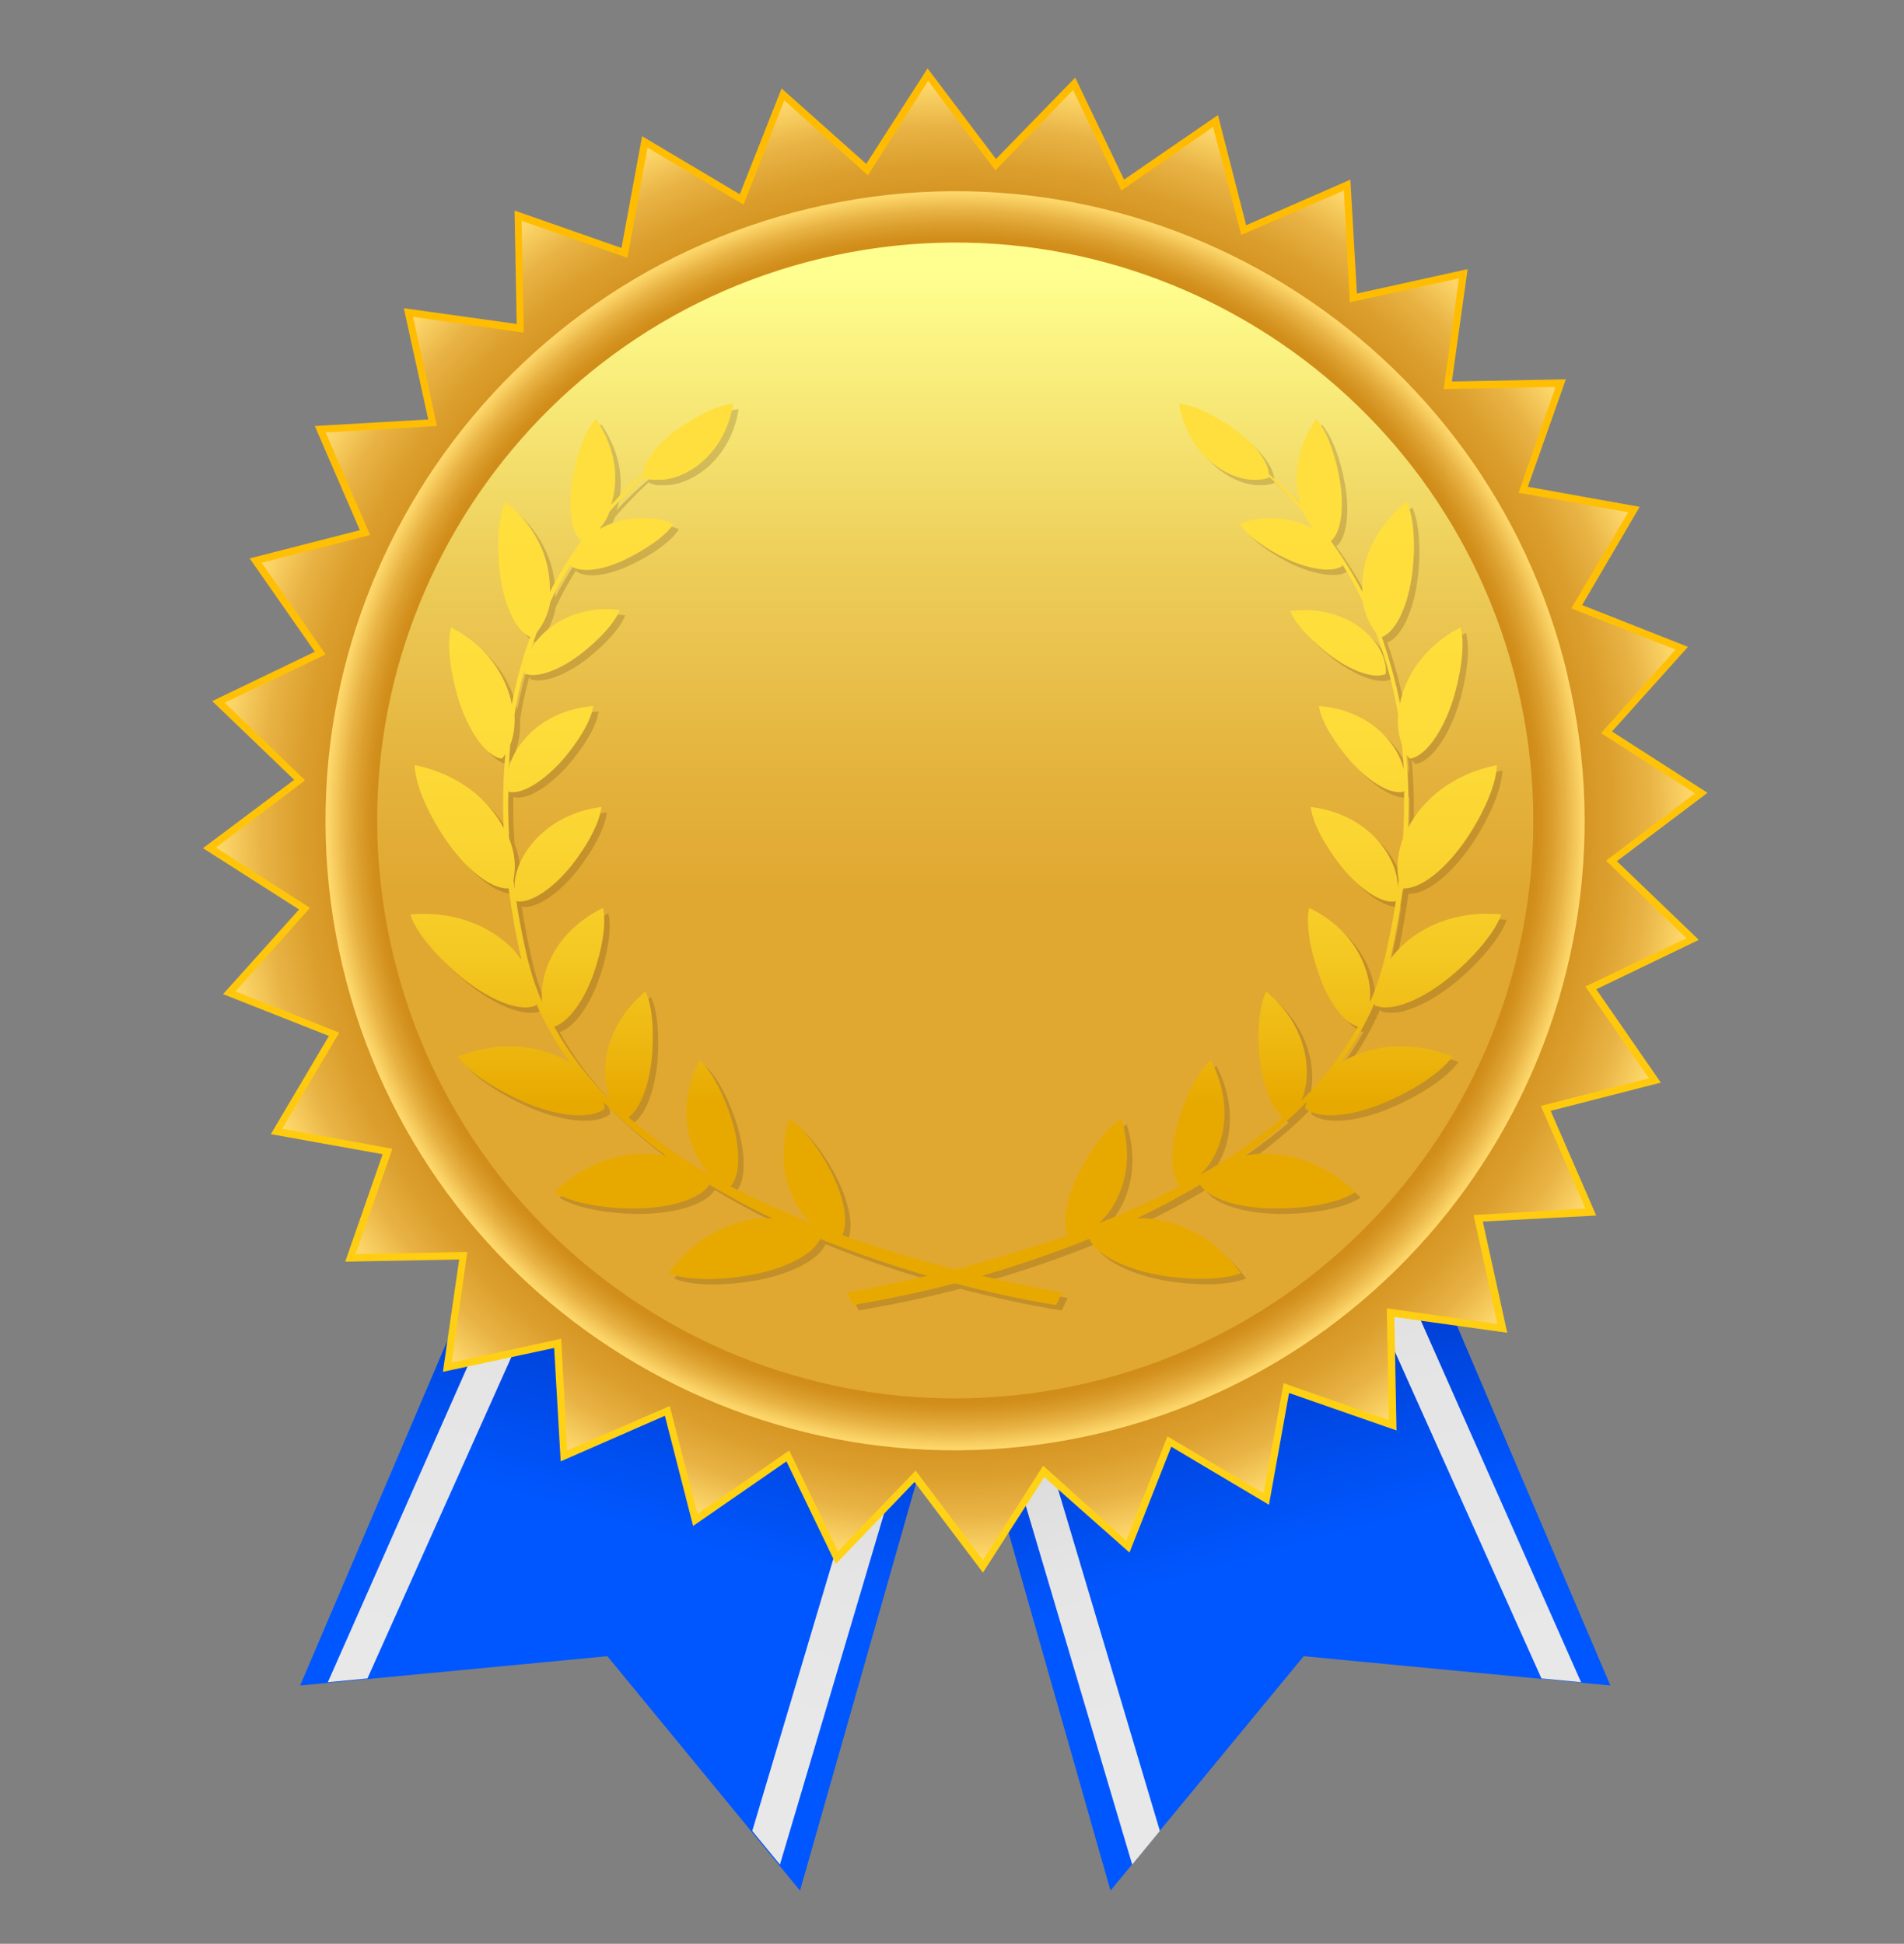 <?xml version="1.0" encoding="utf-8"?>
<!-- Generator: Adobe Illustrator 24.3.0, SVG Export Plug-In . SVG Version: 6.00 Build 0)  -->
<svg version="1.1" id="Layer_1" xmlns="http://www.w3.org/2000/svg" xmlns:xlink="http://www.w3.org/1999/xlink" x="0px" y="0px"
	 viewBox="0 0 350.8 358.2" style="enable-background:new 0 0 350.8 358.2;" xml:space="preserve">
<rect x="0" y="0" width="350.8" height="358.2" fill="#808080" stroke="none"/>
<style type="text/css">
	.st0{fill:url(#SVGID_1_);}
	.st1{fill:url(#SVGID_2_);}
	.st2{fill:url(#SVGID_3_);}
	.st3{fill:#B4B4B4;}
	.st4{fill:url(#SVGID_4_);}
	.st5{fill:url(#SVGID_5_);}
	.st6{fill:url(#SVGID_6_);}
	.st7{fill:url(#SVGID_7_);}
	.st8{fill:url(#SVGID_8_);}
	.st9{fill:url(#SVGID_9_);}
	.st10{fill:url(#SVGID_10_);}
	.st11{fill:url(#SVGID_11_);}
	.st12{opacity:0.21;}
	.st13{fillRule:evenodd;clipRule:evenodd;fill:#563208;}
	.st14{fillRule:evenodd;clipRule:evenodd;fill:url(#SVGID_12_);}
	.st15{fillRule:evenodd;clipRule:evenodd;fill:url(#SVGID_13_);}
	.st16{fillRule:evenodd;clipRule:evenodd;fill:url(#SVGID_14_);}
</style>
<g>
	<g id="badge_5">
		
			<linearGradient id="SVGID_1_" gradientUnits="userSpaceOnUse" x1="-2284.018" y1="-559.464" x2="-2284.018" y2="-454.564" gradientTransform="matrix(-0.96 0.27 -0.27 -0.96 -2105.82 364.741)">
			<stop  offset="0" style="stop-color:#0057FF"/>
			<stop  offset="1.000000e-02" style="stop-color:#0056FD"/>
			<stop  offset="0.3" style="stop-color:#0042D9"/>
			<stop  offset="0.57" style="stop-color:#0033BF"/>
			<stop  offset="0.81" style="stop-color:#002AB0"/>
			<stop  offset="1" style="stop-color:#0027AA"/>
		</linearGradient>
		<polygon class="st0" points="151.1,160.5 223.9,139.8 296.7,310.6 240.2,305.2 204.6,348.4 		"/>
		
			<linearGradient id="SVGID_2_" gradientUnits="userSpaceOnUse" x1="-2131.279" y1="182.987" x2="-2166.129" y2="48.197" gradientTransform="matrix(-1 0 0 -1 -1894.242 357.582)">
			<stop  offset="0" style="stop-color:#CBCBCB"/>
			<stop  offset="0.28" style="stop-color:#DADADA"/>
			<stop  offset="0.61" style="stop-color:#E5E5E5"/>
			<stop  offset="1" style="stop-color:#E8E8E8"/>
		</linearGradient>
		<polygon class="st1" points="216.8,141.8 209.8,143.8 284,309.3 291.3,310 		"/>
		
			<linearGradient id="SVGID_3_" gradientUnits="userSpaceOnUse" x1="-2076.272" y1="111.085" x2="-2099.392" y2="38.705" gradientTransform="matrix(-1 0 0 -1 -1894.242 357.582)">
			<stop  offset="0" style="stop-color:#CBCBCB"/>
			<stop  offset="0.28" style="stop-color:#DADADA"/>
			<stop  offset="0.61" style="stop-color:#E5E5E5"/>
			<stop  offset="1" style="stop-color:#E8E8E8"/>
		</linearGradient>
		<polygon class="st2" points="185.5,265.7 208.6,343.6 213.7,337.4 188.7,253.5 		"/>
		<polygon class="st3" points="188.7,253.5 185.5,265.7 153.9,159.7 160.2,157.9 		"/>
		
			<linearGradient id="SVGID_4_" gradientUnits="userSpaceOnUse" x1="-2098.431" y1="-508.787" x2="-2098.431" y2="-403.887" gradientTransform="matrix(0.962 0.274 0.274 -0.962 2272.712 366.276)">
			<stop  offset="0" style="stop-color:#0057FF"/>
			<stop  offset="1.000000e-02" style="stop-color:#0056FD"/>
			<stop  offset="0.3" style="stop-color:#0042D9"/>
			<stop  offset="0.57" style="stop-color:#0033BF"/>
			<stop  offset="0.81" style="stop-color:#002AB0"/>
			<stop  offset="1" style="stop-color:#0027AA"/>
		</linearGradient>
		<polygon class="st4" points="200.9,160.5 128.2,139.8 55.3,310.6 111.9,305.2 147.4,348.4 		"/>
		
			<linearGradient id="SVGID_5_" gradientUnits="userSpaceOnUse" x1="-1948.582" y1="182.988" x2="-1983.422" y2="48.197" gradientTransform="matrix(1 0 0 -1 2063.19 357.582)">
			<stop  offset="0" style="stop-color:#CBCBCB"/>
			<stop  offset="0.28" style="stop-color:#DADADA"/>
			<stop  offset="0.61" style="stop-color:#E5E5E5"/>
			<stop  offset="1" style="stop-color:#E8E8E8"/>
		</linearGradient>
		<polygon class="st5" points="134.8,141.8 141.8,143.8 67.7,309.3 60.4,310 		"/>
		
			<linearGradient id="SVGID_6_" gradientUnits="userSpaceOnUse" x1="-1892.921" y1="111.088" x2="-1916.041" y2="38.708" gradientTransform="matrix(1 0 0 -1 2063.19 357.582)">
			<stop  offset="0" style="stop-color:#CBCBCB"/>
			<stop  offset="0.28" style="stop-color:#DADADA"/>
			<stop  offset="0.61" style="stop-color:#E5E5E5"/>
			<stop  offset="1" style="stop-color:#E8E8E8"/>
		</linearGradient>
		<polygon class="st6" points="166.8,265.7 143.7,343.6 138.6,337.4 163.6,253.5 		"/>
		
			<linearGradient id="SVGID_7_" gradientUnits="userSpaceOnUse" x1="163.594" y1="145.806" x2="198.394" y2="145.806" gradientTransform="matrix(1 0 0 -1 0 357.582)">
			<stop  offset="0" style="stop-color:#CBCBCB"/>
			<stop  offset="0.28" style="stop-color:#DADADA"/>
			<stop  offset="0.61" style="stop-color:#E5E5E5"/>
			<stop  offset="1" style="stop-color:#E8E8E8"/>
		</linearGradient>
		<polygon class="st7" points="163.6,253.5 166.8,265.7 198.4,159.7 192.1,157.9 		"/>
	</g>
	<g id="badge_2">
		
			<linearGradient id="SVGID_8_" gradientUnits="userSpaceOnUse" x1="176.034" y1="94.206" x2="176.034" y2="341.196" gradientTransform="matrix(1 0 0 -1 0 357.582)">
			<stop  offset="0" style="stop-color:#FFD215"/>
			<stop  offset="7.000000e-02" style="stop-color:#FFCF13"/>
			<stop  offset="0.58" style="stop-color:#FFC005"/>
			<stop  offset="1" style="stop-color:#FFBB00"/>
		</linearGradient>
		<polygon class="st8" points="311,119.2 297,134.8 314.6,146.1 297.9,158.7 313,173.2 294.1,182.3 306,199.5 285.7,204.7 
			294.1,224 273.2,225.1 277.7,245.6 256.9,242.7 257.3,263.6 237.5,256.7 233.8,277.3 215.8,266.6 208.1,286.1 192.4,272.2 
			181.1,289.8 168.5,273.1 154,288.2 144.9,269.3 127.7,281.2 122.5,260.9 103.3,269.3 102.1,248.4 81.6,252.8 84.6,232.1 
			63.6,232.5 70.5,212.7 49.9,209 60.6,190.9 41.1,183.2 55.1,167.6 37.4,156.3 54.2,143.7 39.1,129.2 58,120.1 46,102.9 66.3,97.7 
			58,78.5 78.9,77.3 74.4,56.8 95.2,59.7 94.8,38.8 114.5,45.7 118.3,25.1 136.3,35.8 144,16.3 159.6,30.2 170.9,12.6 183.5,29.3 
			198.1,14.3 207.1,33.1 224.4,21.2 229.6,41.5 248.8,33.1 250,54.1 270.4,49.6 267.5,70.3 288.5,69.9 281.5,89.7 302.1,93.4 
			291.5,111.5 		"/>
		
			<radialGradient id="SVGID_9_" cx="176.029" cy="206.376" r="136.278" gradientTransform="matrix(1 0 0 -1 0 357.582)" gradientUnits="userSpaceOnUse">
			<stop  offset="0.41" style="stop-color:#C77C08"/>
			<stop  offset="0.66" style="stop-color:#C87E0A"/>
			<stop  offset="0.75" style="stop-color:#CC8411"/>
			<stop  offset="0.83" style="stop-color:#D3901D"/>
			<stop  offset="0.89" style="stop-color:#DCA02F"/>
			<stop  offset="0.94" style="stop-color:#E9B445"/>
			<stop  offset="0.98" style="stop-color:#F8CE61"/>
			<stop  offset="1" style="stop-color:#FFD96D"/>
		</radialGradient>
		<polygon class="st9" points="308.7,119.7 295,135.1 312.3,146.2 295.9,158.6 310.7,172.9 292.1,181.8 303.8,198.7 283.9,203.8 
			292.1,222.7 271.5,223.9 275.9,244 255.5,241.1 255.9,261.7 236.5,254.9 232.8,275.2 215.1,264.7 207.5,283.9 192.2,270.1 
			181.1,287.5 168.7,271 154.4,285.9 145.4,267.3 128.5,279 123.4,259.1 104.5,267.3 103.4,246.7 83.2,251.1 86.1,230.7 65.5,231.1 
			72.3,211.7 52,208 62.5,190.3 43.4,182.7 57.1,167.3 39.8,156.2 56.2,143.8 41.4,129.5 60,120.6 48.2,103.7 68.2,98.6 60,79.7 
			80.5,78.5 76.1,58.4 96.5,61.3 96.1,40.7 115.6,47.5 119.3,27.2 137,37.7 144.5,18.5 159.9,32.3 171,14.9 183.4,31.4 197.7,16.6 
			206.6,35.1 223.5,23.4 228.7,43.3 247.6,35.1 248.7,55.7 268.8,51.3 266,71.7 286.6,71.3 279.8,90.8 300,94.4 289.5,112.1 		"/>
		
			<radialGradient id="SVGID_10_" cx="-97.194" cy="910.553" r="116" gradientTransform="matrix(0.973 -0.231 -0.231 -0.973 480.973 1014.707)" gradientUnits="userSpaceOnUse">
			<stop  offset="0.76" style="stop-color:#C77C08"/>
			<stop  offset="0.86" style="stop-color:#C87E0A"/>
			<stop  offset="0.9" style="stop-color:#CC8411"/>
			<stop  offset="0.93" style="stop-color:#D3901D"/>
			<stop  offset="0.95" style="stop-color:#DCA02F"/>
			<stop  offset="0.97" style="stop-color:#E9B445"/>
			<stop  offset="0.99" style="stop-color:#F8CE61"/>
			<stop  offset="1" style="stop-color:#FFD96D"/>
		</radialGradient>
		<path class="st10" d="M149.2,38.4C86.9,53.2,48.4,115.7,63.1,178s77.3,100.9,139.6,86.1c62.3-14.8,100.9-77.3,86.1-139.6
			c0,0,0-0.1,0-0.1C274,62.1,211.5,23.6,149.2,38.4z"/>
		
			<linearGradient id="SVGID_11_" gradientUnits="userSpaceOnUse" x1="176.026" y1="307.166" x2="176.026" y2="100.136" gradientTransform="matrix(1 0 0 -1 0 357.582)">
			<stop  offset="0" style="stop-color:#FFFF8F"/>
			<stop  offset="3.000000e-02" style="stop-color:#FDF989"/>
			<stop  offset="0.26" style="stop-color:#EDCD59"/>
			<stop  offset="0.45" style="stop-color:#E4B23C"/>
			<stop  offset="0.55" style="stop-color:#E0A831"/>
		</linearGradient>
		<path class="st11" d="M279.6,126.6c13.6,57.2-21.8,114.6-79,128.2C143.4,268.4,86,233,72.4,175.8s21.8-114.6,79-128.2c0,0,0,0,0,0
			C208.6,34,266,69.4,279.6,126.6C279.6,126.6,279.6,126.6,279.6,126.6z"/>
	</g>
	<g id="badge_1">
		<g class="st12">
			<path class="st13" d="M97.9,122.8c-0.3,0.7-0.4,1.5-0.3,2.3c2.2,1,6.5-0.6,10.3-3.5c3.1-2.4,6.3-5.6,7.3-8.2
				C105.4,112.2,99,118.4,97.9,122.8z"/>
			<path class="st13" d="M254.4,186.3c3.1,1.3,8.8-1.2,13.8-5.3c4.1-3.4,8.2-8,9.4-11.5c-9.9-0.9-17,3.5-20.5,8.3
				c0-0.1,0-0.2,0.1-0.3c0.9-4.2,1.7-8.5,2.3-12.8c3.3,0.2,8-3.7,11.6-9c3-4.4,5.6-10,5.7-13.7c-8.5,1.7-13.8,6.6-16.4,11.6
				c0.2-4.5,0.1-9.1-0.3-13.6c0.2,0.3,0.4,0.6,0.7,0.8c3-0.5,6.1-5.2,7.9-10.8c1.4-4.6,2.3-10.1,1.4-13.4
				c-6.9,3.6-10.3,9.3-11.2,14.2c-0.8-4.2-1.9-8.3-3.3-12.4c2.7-1,4.9-6.1,5.6-11.8c0.6-4.6,0.4-10.1-1-13.1
				c-6.4,5-8.5,11.5-8.2,16.6c-1.7-3.3-3.6-6.4-5.8-9.4c2-1.6,2.5-6.5,1.6-11.5c-0.7-4.1-2.3-8.8-4.3-11c-4,5.8-4.2,11.6-2.8,15.8
				c-1.9-2-3.8-3.8-5.9-5.6c-0.1-2.4-2.8-5.8-6.5-8.4c-3.2-2.3-7.3-4.4-10.1-4.6c1.8,10,9.6,14.3,14.3,14c0.8,0,1.6-0.1,2.3-0.4
				c0-0.1,0-0.1,0-0.2c2.2,2,4.3,4.2,6.3,6.5c0.5,1.2,1.1,2.2,2,3.2c-4.2-2.3-9.2-2.7-13.7-1c1.4,2.3,5.1,4.7,8.5,6.4
				c4.2,2,8.5,2.7,10.4,1.4c0-0.1,0-0.2,0-0.3c1.4,2.2,2.7,4.5,3.8,6.9c0.2,1.6,0.8,3.1,1.6,4.5c0.4,0.6,0.6,0.9,0.8,1.2
				c1.9,4.9,3.2,9.9,4.1,15.1c-0.2,1.9,0.1,3.8,0.7,5.6c0.1,1.4,0.3,2.9,0.3,4.4c-1.1-4.7-6.3-10.9-15.6-11.6c0.4,2.9,3,6.9,5.7,10
				c3.3,3.8,7.4,6.4,9.9,5.8c0.1-0.1,0.1-0.3,0.1-0.4c0,2.9,0,5.9-0.2,9c-0.8,2-1.1,4.1-1,6.2c0.1,0.7,0.1,1.1,0.2,1.5
				c-0.1,0.6-0.2,1.1-0.2,1.7c0-0.1,0-0.2,0-0.3c0.2-5.1-4.9-13.5-16-14.9c0.3,3,2.8,7.4,5.5,10.8c3.3,4.2,7.5,7.1,10.1,6.6
				c0-0.1,0.1-0.1,0.1-0.2c-0.5,3.4-1.2,6.9-2,10.4c-0.7,2.9-1.6,5.7-2.8,8.4c0.5-5.2-2.3-13.1-11.2-17.4c-0.7,3,0.3,8.1,1.8,12.3
				c1.7,4.9,4.6,8.9,7.2,9.6c-2.8,5-6.3,9.6-10.4,13.6c2-4.8,1.4-13.5-6.5-20.1c-1.4,2.8-1.7,7.9-1.2,12.3c0.5,4.9,2.1,9.2,4.3,10.9
				c-4.7,4-9.8,7.6-15.3,10.6c3.9-3.6,6.8-11.9,2-21.1c-2.4,2-4.6,6.6-5.9,10.9c-1.6,5.1-1.7,10.2,0.2,12.3
				c-4.8,2.5-9.8,4.8-14.9,6.8c3.8-3.5,6.8-10.5,4.1-19.2c-2.7,1.6-5.7,5.7-7.7,9.7c-2.3,4.5-3.3,9.3-2.1,11.7
				c-7.1,2.5-14.2,4.6-20.8,6.3c-6.6-1.7-13.7-3.7-20.8-6.3c1.2-2.5,0.2-7.2-2.1-11.7c-2-3.9-5-8.1-7.7-9.7
				c-2.7,8.7,0.3,15.8,4.1,19.2c-5.1-2-10.1-4.3-14.9-6.8c1.9-2,1.8-7.1,0.2-12.3c-1.3-4.2-3.5-8.8-5.9-10.9
				c-4.7,9.2-1.8,17.5,2,21.1c-5.4-3-10.4-6.6-15.1-10.6c2.2-1.6,3.8-6,4.3-10.9c0.4-4.4,0.2-9.6-1.2-12.3
				c-7.8,6.6-8.5,15.3-6.4,20.1c-4.1-4-7.6-8.6-10.4-13.6c2.6-0.8,5.5-4.8,7.2-9.6c1.5-4.2,2.5-9.2,1.8-12.3
				c-8.9,4.4-11.8,12.2-11.2,17.4c-1.2-2.7-2.1-5.5-2.8-8.4c-0.8-3.5-1.5-7-2-10.4c0,0.1,0,0.1,0.1,0.2c2.7,0.4,6.8-2.5,10.1-6.6
				c2.7-3.4,5.2-7.8,5.5-10.8c-11.1,1.5-16.2,9.9-16,14.9c0,0.1,0,0.2,0,0.3l-0.2-1.7c0.1-0.4,0.1-0.8,0.2-1.5
				c0.2-2.1-0.2-4.2-1-6.2c-0.2-3-0.3-6-0.2-9c0,0.1,0.1,0.3,0.1,0.4c2.5,0.6,6.5-2,9.9-5.8c2.7-3.1,5.3-7.1,5.7-10
				c-9.3,0.8-14.5,6.9-15.6,11.6c0.1-1.5,0.2-2.9,0.3-4.4c0.7-1.8,0.9-3.7,0.8-5.6c0.8-5.2,2.2-10.2,4.1-15.1
				c0.2-0.3,0.4-0.6,0.8-1.2c0.9-1.4,1.4-2.9,1.7-4.5c1.1-2.4,2.4-4.7,3.8-6.9c0,0.1,0,0.2,0,0.3c1.9,1.4,6.3,0.7,10.4-1.4
				c3.4-1.6,7.1-4.1,8.5-6.4c-4.5-1.7-9.5-1.3-13.7,1c0.8-0.9,1.5-2,1.9-3.2c2-2.3,4.1-4.5,6.3-6.5c0,0.1,0,0.1,0,0.2
				c0.7,0.3,1.5,0.5,2.3,0.4c4.6,0.4,12.5-3.9,14.2-14c-2.8,0.2-6.9,2.3-10.1,4.6c-3.7,2.6-6.4,6-6.5,8.4c-2.1,1.7-4,3.6-5.9,5.6
				c1.4-4.3,1.1-10.1-2.8-15.8c-2,2.2-3.6,6.8-4.3,11c-0.9,5-0.4,9.8,1.6,11.5c-2.2,3-4.1,6.1-5.8,9.4c0.2-5.1-1.8-11.6-8.2-16.6
				c-1.4,3-1.6,8.5-1,13.1c0.7,5.7,2.9,10.7,5.6,11.8c-1.5,4-2.6,8.2-3.4,12.4c-1-5-4.3-10.6-11.2-14.2c-0.9,3.3,0,8.8,1.4,13.4
				c1.8,5.6,4.9,10.3,7.9,10.8c0.3-0.2,0.5-0.5,0.7-0.8c-0.4,4.5-0.5,9-0.3,13.6c-2.6-4.9-7.9-9.9-16.4-11.6
				c0.1,3.8,2.7,9.3,5.7,13.7c3.6,5.3,8.3,9.2,11.6,9c0.6,4.3,1.3,8.6,2.3,12.8c0,0.1,0,0.2,0.1,0.3c-3.5-4.8-10.6-9.1-20.5-8.3
				c1.1,3.6,5.3,8.1,9.3,11.5c5,4.1,10.7,6.6,13.8,5.3l0.1-0.3c1.7,3.8,3.8,7.5,6.3,10.9c-4.8-3-12.3-4.5-20.7-1.2
				c2.1,3.1,7.4,6.3,12.2,8.4c6,2.6,12.2,3.3,14.8,1.2c0-0.5-0.1-0.9-0.3-1.3c3.6,3.6,7.5,7,11.6,10c-5.8-1.2-13.6,0.1-20.6,6.7
				c3.1,2,9.3,3,14.6,3c6.4,0,12.2-1.6,14-4.4c3.7,2.2,7.5,4.3,11.6,6.2c-5.9-0.2-13.4,2.4-19.1,10.1c3.5,1.5,9.6,1.3,14.9,0.4
				c6.2-1.1,11.7-3.7,13-6.7c6.5,2.6,13.1,4.9,19.8,6.8c-5.5,1.3-10.5,2.3-14.8,3.1l1.1,2.3c6.3-1.1,12.6-2.4,18.7-4
				c6.2,1.6,12.5,3,18.7,4l1.1-2.3c-4.3-0.8-9.3-1.8-14.8-3.1c6.7-1.9,13.3-4.2,19.8-6.8c1.3,3,6.8,5.6,13,6.7
				c5.3,0.9,11.4,1,14.9-0.4c-5.7-7.7-13.3-10.3-19.1-10.1c4-1.9,7.9-4,11.6-6.2c1.8,2.8,7.6,4.4,14,4.4c5.3,0,11.4-0.9,14.6-3
				c-6.9-6.6-14.8-7.9-20.5-6.7c4.2-3,8.1-6.3,11.7-10c-0.2,0.4-0.3,0.9-0.3,1.3c2.6,2.1,8.8,1.4,14.8-1.2
				c4.9-2.1,10.1-5.3,12.3-8.4c-8.5-3.3-15.9-1.8-20.7,1.2c2.5-3.4,4.6-7,6.3-10.9L254.4,186.3z"/>
			<path class="st13" d="M246,121.7c3.9,2.9,8.1,4.5,10.3,3.5c0.1-0.8,0-1.6-0.2-2.3c-1-4.5-7.4-10.6-17.4-9.3
				C239.7,116.1,242.9,119.3,246,121.7z"/>
		</g>
		
			<linearGradient id="SVGID_12_" gradientUnits="userSpaceOnUse" x1="105.493" y1="267.506" x2="105.493" y2="154.516" gradientTransform="matrix(1 0 0 -1 0 357.582)">
			<stop  offset="0" style="stop-color:#FFDF3D"/>
			<stop  offset="0.36" style="stop-color:#FEDD3A"/>
			<stop  offset="0.57" style="stop-color:#FBD532"/>
			<stop  offset="0.75" style="stop-color:#F5C924"/>
			<stop  offset="0.91" style="stop-color:#EDB710"/>
			<stop  offset="1" style="stop-color:#E7A900"/>
		</linearGradient>
		<path class="st14" d="M96.9,121.8c-0.3,0.7-0.4,1.5-0.3,2.3c2.2,1,6.5-0.6,10.3-3.5c3.1-2.4,6.3-5.6,7.3-8.2
			C104.4,111.2,98,117.4,96.9,121.8z"/>
		
			<linearGradient id="SVGID_13_" gradientUnits="userSpaceOnUse" x1="176.029" y1="267.506" x2="176.029" y2="154.516" gradientTransform="matrix(1 0 0 -1 0 357.582)">
			<stop  offset="0" style="stop-color:#FFDF3D"/>
			<stop  offset="0.36" style="stop-color:#FEDD3A"/>
			<stop  offset="0.57" style="stop-color:#FBD532"/>
			<stop  offset="0.75" style="stop-color:#F5C924"/>
			<stop  offset="0.91" style="stop-color:#EDB710"/>
			<stop  offset="1" style="stop-color:#E7A900"/>
		</linearGradient>
		<path class="st15" d="M253.4,185.3c3.1,1.3,8.8-1.2,13.8-5.3c4.1-3.4,8.2-8,9.4-11.5c-9.9-0.9-17,3.5-20.5,8.3
			c0-0.1,0-0.2,0.1-0.3c0.9-4.2,1.7-8.5,2.3-12.8c3.3,0.2,8-3.7,11.6-9c3-4.4,5.6-10,5.7-13.7c-8.5,1.7-13.8,6.6-16.4,11.6
			c0.2-4.5,0.1-9.1-0.3-13.6c0.2,0.3,0.4,0.6,0.7,0.8c3-0.5,6.1-5.2,7.9-10.8c1.4-4.6,2.3-10.1,1.4-13.4
			c-6.9,3.6-10.3,9.3-11.2,14.2c-0.8-4.2-1.9-8.3-3.3-12.4c2.7-1,4.9-6.1,5.6-11.8c0.6-4.7,0.4-10.1-1-13.1
			c-6.4,5-8.5,11.5-8.2,16.6c-1.7-3.3-3.6-6.4-5.8-9.4c2-1.6,2.5-6.5,1.6-11.5c-0.7-4.1-2.3-8.8-4.3-11c-4,5.8-4.2,11.6-2.8,15.8
			c-1.9-2-3.8-3.8-5.9-5.6c-0.1-2.4-2.8-5.8-6.5-8.4c-3.2-2.3-7.3-4.4-10.1-4.6c1.8,10,9.6,14.3,14.3,14c0.8,0,1.6-0.1,2.3-0.4
			c0-0.1,0-0.1,0-0.2c2.2,2,4.3,4.2,6.3,6.5c0.5,1.2,1.1,2.2,2,3.2c-4.2-2.3-9.2-2.7-13.7-1c1.4,2.3,5.1,4.8,8.5,6.4
			c4.2,2,8.5,2.7,10.4,1.4c0-0.1,0-0.2,0-0.3c1.4,2.2,2.7,4.5,3.8,6.9c0.2,1.6,0.8,3.1,1.6,4.5c0.4,0.6,0.6,0.9,0.8,1.2
			c1.9,4.9,3.2,9.9,4.1,15.1c-0.2,1.9,0.1,3.8,0.7,5.6c0.1,1.4,0.3,2.9,0.3,4.4c-1.1-4.7-6.3-10.9-15.6-11.6c0.4,2.9,3,6.9,5.7,10
			c3.3,3.8,7.4,6.4,9.9,5.8c0.1-0.1,0.1-0.3,0.1-0.4c0,2.9,0,5.9-0.2,9c-0.8,2-1.1,4.1-1,6.2c0.1,0.7,0.1,1.1,0.2,1.5
			c-0.1,0.6-0.2,1.1-0.2,1.7c0-0.1,0-0.2,0-0.3c0.2-5.1-4.9-13.5-16-14.9c0.3,3,2.8,7.4,5.5,10.8c3.3,4.2,7.5,7.1,10.1,6.6
			c0-0.1,0.1-0.1,0.1-0.2c-0.5,3.4-1.2,6.9-2,10.4c-0.7,2.9-1.6,5.7-2.8,8.4c0.5-5.2-2.3-13.1-11.2-17.4c-0.7,3,0.3,8.1,1.8,12.3
			c1.7,4.9,4.6,8.9,7.2,9.6c-2.8,5-6.3,9.6-10.4,13.6c2-4.8,1.4-13.5-6.5-20.1c-1.4,2.8-1.7,7.9-1.2,12.3c0.5,4.9,2.1,9.2,4.3,10.9
			c-4.7,4-9.8,7.6-15.3,10.6c3.9-3.6,6.8-11.9,2-21.1c-2.4,2-4.6,6.6-5.9,10.9c-1.6,5.1-1.7,10.2,0.2,12.3
			c-4.8,2.5-9.8,4.8-14.9,6.8c3.8-3.5,6.8-10.5,4.1-19.2c-2.7,1.6-5.7,5.7-7.7,9.7c-2.3,4.5-3.3,9.3-2.1,11.7
			c-7.1,2.5-14.2,4.6-20.8,6.3c-6.6-1.7-13.7-3.7-20.8-6.3c1.2-2.5,0.2-7.2-2.1-11.7c-2-3.9-5-8.1-7.7-9.7
			c-2.7,8.7,0.3,15.8,4.1,19.2c-5.1-2-10.1-4.3-14.9-6.8c1.9-2,1.8-7.1,0.2-12.3c-1.3-4.2-3.5-8.8-5.9-10.9
			c-4.7,9.2-1.8,17.5,2,21.1c-5.4-3-10.4-6.6-15.1-10.6c2.2-1.6,3.8-6,4.3-10.9c0.4-4.4,0.2-9.6-1.2-12.3
			c-7.8,6.6-8.5,15.3-6.4,20.1c-4.1-4-7.6-8.6-10.4-13.6c2.6-0.8,5.5-4.8,7.2-9.6c1.5-4.2,2.5-9.2,1.8-12.3
			c-8.9,4.4-11.8,12.2-11.2,17.4c-1.2-2.7-2.1-5.5-2.8-8.4c-0.8-3.5-1.5-7-2-10.4c0,0.1,0,0.1,0.1,0.2c2.7,0.4,6.8-2.5,10.1-6.6
			c2.7-3.4,5.2-7.8,5.5-10.8c-11.1,1.5-16.2,9.9-16,14.9c0,0.1,0,0.2,0,0.3l-0.2-1.7c0.1-0.4,0.1-0.8,0.2-1.5c0.2-2.1-0.2-4.2-1-6.2
			c-0.2-3-0.3-6-0.2-9c0,0.1,0.1,0.3,0.1,0.4c2.5,0.6,6.5-2,9.9-5.8c2.7-3.1,5.3-7.1,5.7-10c-9.3,0.8-14.5,6.9-15.6,11.6
			c0.1-1.5,0.2-2.9,0.3-4.4c0.7-1.8,0.9-3.7,0.8-5.6c0.8-5.2,2.2-10.2,4.1-15.1c0.2-0.3,0.4-0.6,0.8-1.2c0.9-1.4,1.4-2.9,1.7-4.5
			c1.1-2.4,2.4-4.7,3.8-6.9c0,0.1,0,0.2,0,0.3c1.9,1.4,6.3,0.7,10.4-1.4c3.4-1.7,7.1-4.1,8.5-6.4c-4.5-1.7-9.5-1.3-13.7,1
			c0.8-0.9,1.5-2,1.9-3.2c2-2.3,4.1-4.5,6.3-6.5c0,0.1,0,0.1,0,0.2c0.7,0.3,1.5,0.5,2.3,0.4c4.6,0.4,12.5-3.9,14.2-14
			c-2.8,0.2-6.9,2.3-10.1,4.6c-3.7,2.6-6.4,6-6.5,8.4c-2.1,1.7-4,3.6-5.9,5.6c1.4-4.3,1.1-10.1-2.8-15.8c-2,2.2-3.6,6.8-4.3,11
			c-0.9,5-0.4,9.8,1.6,11.5c-2.2,3-4.1,6.1-5.8,9.4c0.2-5.1-1.8-11.6-8.2-16.6c-1.4,3-1.6,8.5-1,13.1c0.7,5.7,2.9,10.7,5.6,11.8
			c-1.5,4-2.6,8.2-3.4,12.4c-1-5-4.3-10.6-11.2-14.2c-0.9,3.3,0,8.8,1.4,13.4c1.8,5.6,4.9,10.3,7.9,10.8c0.3-0.2,0.5-0.5,0.7-0.8
			c-0.4,4.5-0.5,9-0.3,13.6c-2.6-4.9-7.9-9.9-16.4-11.6c0.1,3.8,2.7,9.3,5.7,13.7c3.6,5.3,8.3,9.2,11.6,9c0.6,4.3,1.3,8.6,2.3,12.8
			c0,0.1,0,0.2,0.1,0.3c-3.5-4.8-10.6-9.1-20.5-8.3c1.1,3.6,5.3,8.1,9.3,11.5c5,4.1,10.7,6.6,13.8,5.3l0.1-0.3
			c1.7,3.8,3.8,7.5,6.3,10.9c-4.8-3-12.3-4.5-20.7-1.2c2.1,3.1,7.4,6.3,12.2,8.4c6,2.6,12.2,3.3,14.8,1.2c0-0.5-0.1-0.9-0.3-1.3
			c3.6,3.6,7.5,7,11.6,10c-5.8-1.2-13.6,0.1-20.6,6.7c3.1,2,9.3,3,14.6,3c6.4,0,12.2-1.6,14-4.4c3.7,2.2,7.5,4.3,11.6,6.2
			c-5.9-0.2-13.4,2.4-19.1,10.1c3.5,1.5,9.6,1.3,14.9,0.4c6.2-1.1,11.7-3.7,13-6.7c6.5,2.6,13.1,4.9,19.8,6.8
			c-5.5,1.3-10.5,2.3-14.8,3.1l1.1,2.3c6.3-1.1,12.6-2.4,18.7-4c6.2,1.6,12.5,3,18.7,4l1.1-2.3c-4.3-0.8-9.3-1.8-14.8-3.1
			c6.7-1.9,13.3-4.2,19.8-6.8c1.3,3,6.8,5.6,13,6.7c5.3,0.9,11.4,1,14.9-0.4c-5.7-7.7-13.3-10.3-19.1-10.1c4-1.9,7.9-4,11.6-6.2
			c1.8,2.8,7.6,4.4,14,4.4c5.3,0,11.4-0.9,14.6-3c-6.9-6.6-14.8-7.9-20.6-6.7c4.2-3,8.1-6.3,11.7-10c-0.2,0.4-0.3,0.9-0.3,1.3
			c2.6,2.1,8.8,1.4,14.8-1.2c4.9-2.1,10.1-5.3,12.3-8.4c-8.5-3.3-15.9-1.8-20.7,1.2c2.5-3.4,4.6-7,6.3-10.9L253.4,185.3z"/>
		
			<linearGradient id="SVGID_14_" gradientUnits="userSpaceOnUse" x1="246.591" y1="267.506" x2="246.591" y2="154.516" gradientTransform="matrix(1 0 0 -1 0 357.582)">
			<stop  offset="0" style="stop-color:#FFDF3D"/>
			<stop  offset="0.36" style="stop-color:#FEDD3A"/>
			<stop  offset="0.57" style="stop-color:#FBD532"/>
			<stop  offset="0.75" style="stop-color:#F5C924"/>
			<stop  offset="0.91" style="stop-color:#EDB710"/>
			<stop  offset="1" style="stop-color:#E7A900"/>
		</linearGradient>
		<path class="st16" d="M245,120.7c3.9,2.9,8.1,4.5,10.3,3.5c0.1-0.8,0-1.6-0.2-2.3c-1-4.5-7.4-10.6-17.4-9.3
			C238.7,115.1,241.9,118.3,245,120.7z"/>
	</g>
</g>
</svg>
